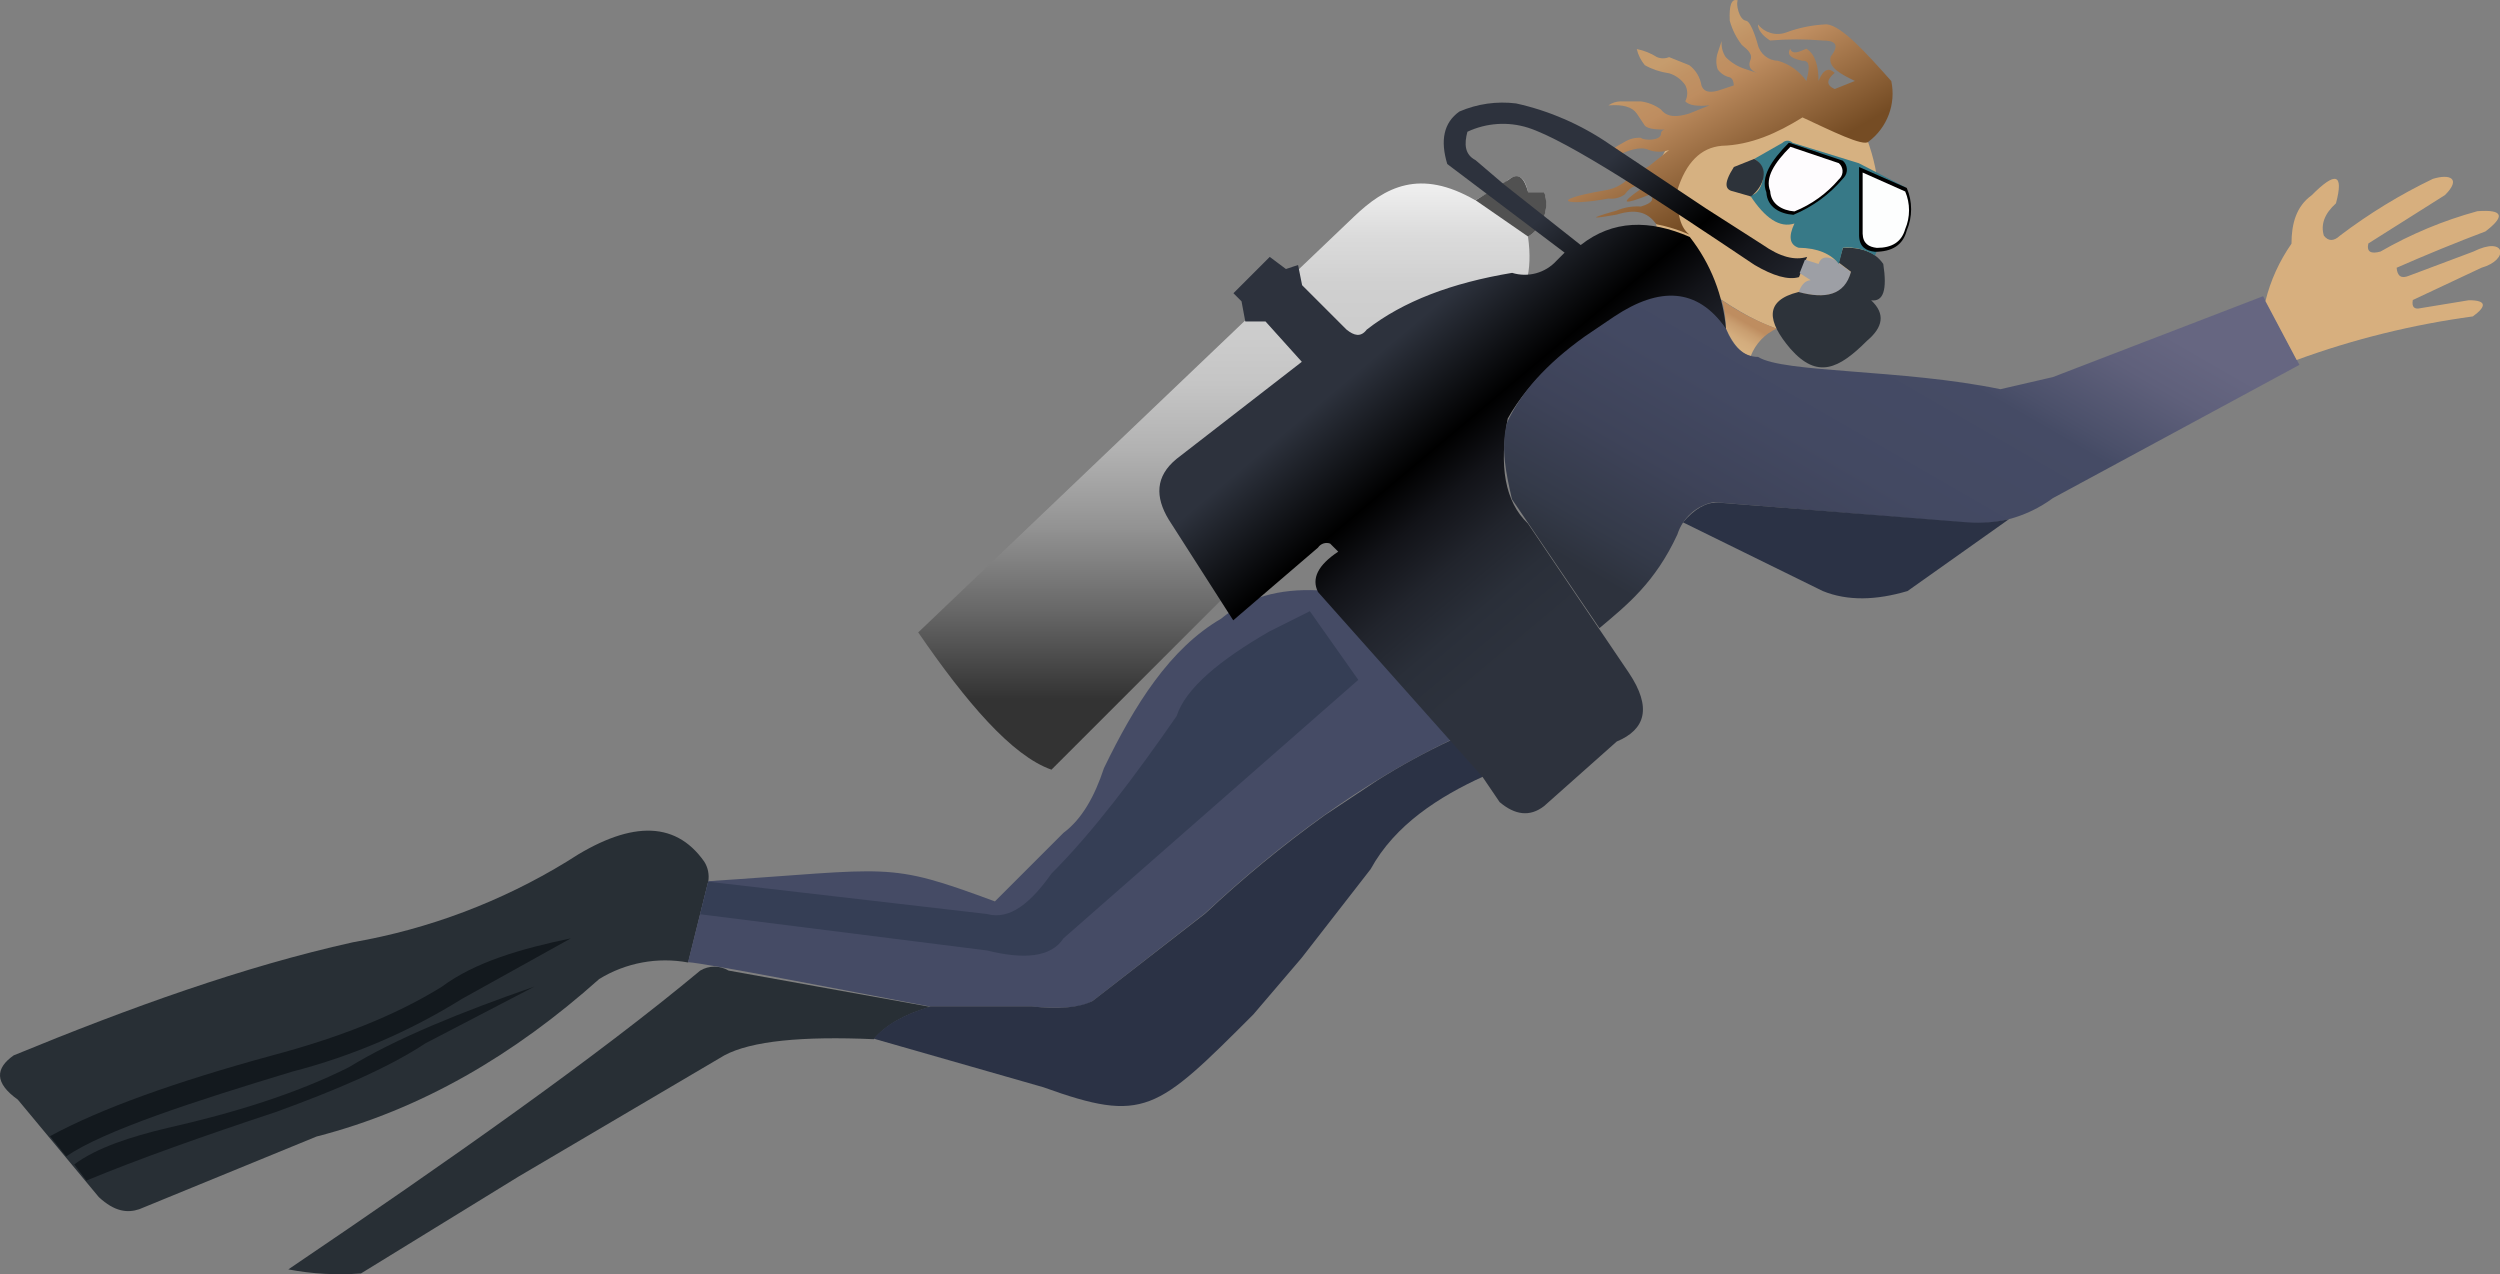 <?xml version="1.0" encoding="utf-8"?>
<!-- Generator: Adobe Illustrator 23.0.0, SVG Export Plug-In . SVG Version: 6.00 Build 0)  -->
<svg version="1.1" id="Layer_1" xmlns="http://www.w3.org/2000/svg" xmlns:xlink="http://www.w3.org/1999/xlink" x="0px" y="0px"
	 viewBox="0 0 352.39 179.58" style="enable-background:new 0 0 352.39 179.58;" xml:space="preserve">
<rect x="0" y="0" width="352.39" height="179.58" fill="#808080" stroke="none"/>
<style type="text/css">
	.st0{fill:#282F35;}
	.st1{fill:#13191E;}
	.st2{fill:#141A1F;}
	.st3{fill:#454B65;}
	.st4{fill:#2B3245;}
	.st5{fill:#353E55;}
	.st6{fill:#D6B181;}
	.st7{fill:url(#SVGID_1_);}
	.st8{fill:url(#SVGID_2_);}
	.st9{fill:url(#SVGID_3_);}
	.st10{fill:#515151;}
	.st11{fill:url(#SVGID_4_);}
	.st12{fill:url(#SVGID_5_);}
	.st13{fill:#9D9FA5;}
	.st14{fill:#2D333A;}
	.st15{fill:#377987;}
	.st16{fill:#FEFCFE;}
	.st17{fill:#FDFEFE;}
	.st18{fill:#D7AF7E;}
</style>
<title>scubadiver</title>
<g id="scuba_diver_1">
	<g id="scuba_diver">
		<g id="fins">
			<path id="right_fin" class="st0" d="M1.93,148.76c16.38-6.74,32.46-12.53,47.81-15.94c10.68-1.86,20.92-5.72,30.17-11.38
				c8.52-5.61,15.12-6,19.35,0c0.54,0.84,0.74,1.86,0.57,2.85C98.65,129,97.66,133,97,135.67c-4.32-0.8-8.79,0.03-12.54,2.33
				c-11.95,10.67-25.09,18.41-39.84,22.2l-25,10.25c-1.65,0.55-3.46,0.36-5.69-1.71L2.51,155C-0.81,152.63-0.66,150.58,1.93,148.76z
				"/>
			<g id="stripes">
				<path class="st1" d="M7.05,160.15L9.33,163c5.36-3.66,18.06-7.77,31.87-11.95c8.44-2.18,16.51-5.64,23.91-10.25l15.37-8.54
					c-7,1.46-13.49,3.32-18.21,6.83c-6.72,4.17-14.85,7.27-23.91,9.68C24.6,152.53,14.07,156.32,7.05,160.15z"/>
				<path class="st2" d="M10.47,164.13l1.71,2.28c7.22-3,16.59-6.32,26.75-9.68c8.23-3,15.65-6.11,21.06-9.68l15.37-8
					c-10.33,3.59-19.53,7.31-26.18,11.38c-7.46,3.74-16.18,6.44-25.61,8.57C18.34,160.25,13.63,161.78,10.47,164.13z"/>
			</g>
			<path id="fin" class="st0" d="M40.64,178.93c22.65-15.33,43.51-30,58.06-42.12c1.23-0.74,2.77-0.74,4,0l28.46,5.12
				c-3.59,1-6.26,2.54-8,4.55c-10-0.44-17.24,0.23-21.06,2.28l-29,17.08L50.88,179.5C47.46,179.76,44.01,179.57,40.64,178.93z"/>
		</g>
		<g id="right_leg">
			<path class="st3" d="M99.83,124.21c26.18-1.71,25-2.85,40.41,2.85l9.68-9.68c2.56-1.9,4.37-5.09,5.69-9.11
				c4.32-8.92,9.27-16.84,16.51-21.06c3.6-3,8.22-4.26,13.66-4l18.78,21.06c-12.4,5.93-23.87,14.36-34.72,24.47l-15.37,12
				c-1.48,1.39-4.93,1.5-9.11,1.14h-14.23c-13.72-2.6-31.08-6-34.15-6.26L99.83,124.21z"/>
		</g>
		<g id="left_leg">
			<path class="st4" d="M123.17,146.41c1.57-1.89,4.17-3.43,8-4.55h14.23c3.83,0.42,6.72,0.19,8.61-0.77l15.87-12.32
				c5.31-4.98,10.93-9.6,16.84-13.85l7.44-4.93c3.35-2.11,6.84-4.01,10.43-5.69l4.55,5.12c-6.26,2.85-12.52,6.83-15.94,13.09
				L183.49,135l-6.83,8c-13.66,13.66-15.37,15.37-29.6,10.25L123.17,146.41z"/>
			<g id="stripe">
				<path class="st5" d="M98.69,128.87l1.14-4.59l39.27,4.55c3.3,0.92,6.27-1.68,9.11-5.69c5.9-5.9,11.78-13.75,17.64-22.2
					C167.12,97,172,93,178.94,89l5.69-2.85l6.83,9.68l-41.55,36.43c-1.77,2.71-5.61,3-10.81,1.71L98.69,128.87z"/>
			</g>
		</g>
		<g id="Layer_13">
			<path class="st6" d="M242.6,42.21c7.39,5,12.61,6,16,3.53c4.52-7.58,8.58-15.34,4.55-26.18c-3.45-7.13-10.61-8.1-20.49-4.55
				c-5.56,2.74-8.86,5.93-9.06,9.71C231.94,34.74,236.13,39.5,242.6,42.21z"/>
			<g id="Layer_14">
				
					<linearGradient id="SVGID_1_" gradientUnits="userSpaceOnUse" x1="-133.011" y1="10739.241" x2="-130.342" y2="10743.85" gradientTransform="matrix(1 0 0 -1 377 10788)">
					<stop  offset="0.07" style="stop-color:#D6B181"/>
					<stop  offset="0.28" style="stop-color:#D3AC7D"/>
					<stop  offset="0.54" style="stop-color:#C99E70"/>
					<stop  offset="0.74" style="stop-color:#BE8D60"/>
				</linearGradient>
				<path class="st7" d="M246.78,50.18c0.66-1.71,1.97-3.1,3.64-3.86c-2.73-1-5.33-2.34-7.72-4c0.39,1.3,0.58,2.65,0.57,4
					C244.33,48.57,245.49,50,246.78,50.18z"/>
			</g>
		</g>
		<g id="Layer_15">
			
				<linearGradient id="SVGID_2_" gradientUnits="userSpaceOnUse" x1="-128.243" y1="10759.57" x2="-140.933" y2="10781.551" gradientTransform="matrix(1 0 0 -1 377 10788)">
				<stop  offset="0.1" style="stop-color:#754C24"/>
				<stop  offset="0.71" style="stop-color:#BE8D60"/>
				<stop  offset="0.83" style="stop-color:#C09264"/>
				<stop  offset="0.95" style="stop-color:#C69C6D"/>
			</linearGradient>
			<path class="st8" d="M233.48,31.61c1.6,0.31,3.17,0.8,4.66,1.46c-1.55-1.18-1.72-3.63-1.71-6.26c1.22-3.87,3.28-6,6.26-6.26
				c4.07-0.11,7.79-1.76,11.38-4c4,1.85,8.62,4.17,9.31,3.42c2.64-1.98,3.89-5.31,3.21-8.54c-3.5-3.94-7-7.81-9.11-8
				c-1.94,0.08-3.87,0.46-5.69,1.14c-1.44,0.53-3.06,0.07-4-1.14c0,0.77,0.57,1.53,1.71,2.28c2.46-0.21,4.94-0.21,7.4,0
				c1.66,0,2.54,0.49,1.14,2.28c-0.4,1.54,1.5,2.48,3.42,3.42l-2.85,1.14c-1.21-0.54-1.18-1.3,0-2.28
				c-0.83-0.78-1.59-0.55-2.28,1.14c0-2.07-0.43-3.74-1.71-4.55c-1,0.46-2,0.91-2.28,0c-0.38,0.67-0.28,1.28,1.71,1.71
				c1.28-0.1,0.92,1.38,0.57,2.85c-0.97-1.38-2.38-2.39-4-2.85c-1.36-0.03-2.52-0.96-2.85-2.28c0,0-0.87-3.29-1.67-3.37
				c-1-0.13-1.45-2.52-1.14-2.85c-0.93-0.36-1.24,0.76-1.14,2.85c0.34,1.24,0.92,2.41,1.71,3.42c0.79,0.66,1.64,1.3,1.14,2.28
				c-0.27,0.85,0.18,1.39,1.14,1.71l-1.71-0.57c-1.08-0.32-2.06-0.91-2.85-1.71c-0.45-0.67-0.65-1.48-0.57-2.28l-0.57,1.71
				c-0.24,0.74-0.24,1.54,0,2.28c0.41,0.58,1.02,0.99,1.71,1.14c0.42,0.17,0.54,0.61,0.57,1.14l-1.71,0.57
				c-1.47,0.54-2.5,0.46-2.85-0.57c-0.18-1.13-0.79-2.16-1.71-2.85l-2.85-1.14c-0.55,0.23-1.16,0.23-1.71,0
				c-0.87-0.55-1.84-0.94-2.85-1.14c0.2,0.84,0.59,1.62,1.14,2.28c1.06,0.59,2.22,0.97,3.42,1.14c0.93,0.28,1.73,0.87,2.28,1.67
				c0.37,0.72,0.37,1.56,0,2.28c0.54,0.6,1.76,0.73,3.42,0.57L238.12,16c-1.66,0.51-3.12,0.6-4-0.57c-0.84-0.62-1.82-1.01-2.85-1.14
				h-2.85c-0.61,0.01-1.21,0.21-1.71,0.57c2.05-0.17,3.37,0.22,4,1.14l1.14,1.71c0.5,0.55,2,0.56,3.42,0.57c0,0-1.1-0.23-1.14,0.57
				c0,1-2.38,1-2.85,0.57c-0.8-0.04-1.6,0.16-2.28,0.58c-3.12,1.67-2.23,1.83-0.57,1.71c1.79-0.81,3.15-1,4-0.57
				c0.92,0.33,1.93,0.33,2.85,0l-2.85,2.28l-2.85,1.71c-0.92,0.93-2.12,1.53-3.42,1.71c-8.4,1.45-5.24,2.25,0.57,1.14
				c0.8,0.11,1.62-0.1,2.28-0.57c1-1.31,1.69-1.38,2.29-0.78c-3.15,2.17-2.46,2.28,1.23,0.8c0.67,0.6,0.46,1.17-1.24,1.68
				c-1.17-0.08-2.34,0.12-3.42,0.57c-4.44,1.25-3.23,1.15,0,0.57C231.11,29.24,232.46,30.26,233.48,31.61z"/>
		</g>
		<g id="BCD_Vest">
			<g id="Layer_8">
				
					<linearGradient id="SVGID_3_" gradientUnits="userSpaceOnUse" x1="-203.321" y1="10679.51" x2="-203.321" y2="10763.15" gradientTransform="matrix(1 0 0 -1 377 10788)">
					<stop  offset="0.12" style="stop-color:#333333"/>
					<stop  offset="0.27" style="stop-color:#686868"/>
					<stop  offset="0.41" style="stop-color:#939393"/>
					<stop  offset="0.54" style="stop-color:#B2B2B2"/>
					<stop  offset="0.65" style="stop-color:#C5C5C5"/>
					<stop  offset="0.73" style="stop-color:#CCCCCC"/>
					<stop  offset="0.82" style="stop-color:#D0D0D0"/>
					<stop  offset="0.9" style="stop-color:#DBDBDB"/>
					<stop  offset="0.98" style="stop-color:#EEEEEE"/>
					<stop  offset="1" style="stop-color:#F2F2F2"/>
				</linearGradient>
				<path class="st9" d="M129.43,89.14c6.76,9.84,13.19,17.39,18.78,19.35L213.1,43.6c1.82-2.21,3-5.16,2.28-10.25
					c2.11-1.31,3.05-3.9,2.28-6.26h-2.28c-0.57-2.61-1.75-2.87-3.42-1.14l-4,2.28c-7.84-4.54-12.75-1.86-17.08,2.28L129.43,89.14z"
					/>
				<path class="st10" d="M208,28.23l7.4,5.12c2.11-1.31,3.05-3.9,2.28-6.26h-2.28c-0.51-1.84-1.25-3-2.76-1.74L208,28.23"/>
			</g>
			
				<linearGradient id="SVGID_4_" gradientUnits="userSpaceOnUse" x1="-189.209" y1="10757.737" x2="-148.169" y2="10708.827" gradientTransform="matrix(1 0 0 -1 377 10788)">
				<stop  offset="0.3" style="stop-color:#2D323D"/>
				<stop  offset="0.54" style="stop-color:#000000"/>
				<stop  offset="0.64" style="stop-color:#121318"/>
				<stop  offset="0.76" style="stop-color:#21242C"/>
				<stop  offset="0.88" style="stop-color:#2A2F39"/>
				<stop  offset="1" style="stop-color:#2D323D"/>
			</linearGradient>
			<path class="st11" d="M185.78,83.45c-0.95-1.9,0-3.8,2.85-5.69l-1.14-1.14c-0.63-0.23-1.34,0.01-1.71,0.57l-11.95,10.25
				l-9.11-14.23c-1.89-3.15-1.9-6.06,1.14-8.54L183.5,51l-5.12-5.69h-2.85L175,42.47l-1.14-1.14l5.12-5.12l2.28,1.71l1.71-0.57
				l0.57,2.85l6.26,6.26c1.06,0.85,2,1.12,2.85,0c5.13-4,12-6.59,20.49-8c2.24,0.69,4.68,0.03,6.26-1.71l1.14-1.14L204,23.12
				c-1-3.31-0.52-5.82,1.71-7.4c2.52-1.09,5.28-1.48,8-1.14c4.69,1.04,9.13,2.98,13.09,5.69l13.66,9.11l8,5.12
				c2.45,1.72,4.52,2.25,6.26,1.71l-1.14,2.85c-1.53,0.45-3.65-0.18-6.26-1.71C233.88,28.33,221,19.8,215.38,18
				c-2.82-0.89-5.86-0.68-8.54,0.57c-0.46,1.72-0.4,3.2,1.14,4L212,26l10.81,8.54c4.52-3.56,9.71-3.61,15.37-1.14
				c2.96,3.77,4.74,8.32,5.12,13.09c-4-5.72-9.08-5.75-14.8-2.28c-7.5,4.52-12.98,9.42-15.98,14.79c-1.23,6.63-0.43,11.67,2.85,14.8
				l14.23,21.04c3.29,4.92,2.32,8-1.71,9.68l-10.25,9.11c-2,1.55-4.1,1.26-6.26-0.57l-2.38-3.51L185.78,83.45z"/>
		</g>
		<g id="right_arm">
			
				<linearGradient id="SVGID_5_" gradientUnits="userSpaceOnUse" x1="-133.779" y1="10689.2" x2="-90.133" y2="10764.801" gradientTransform="matrix(1 0 0 -1 377 10788)">
				<stop  offset="0.07" style="stop-color:#2D323D"/>
				<stop  offset="0.14" style="stop-color:#343A49"/>
				<stop  offset="0.28" style="stop-color:#3E4359"/>
				<stop  offset="0.43" style="stop-color:#434962"/>
				<stop  offset="0.64" style="stop-color:#454B65"/>
				<stop  offset="0.67" style="stop-color:#4B506A"/>
				<stop  offset="0.79" style="stop-color:#5F607B"/>
				<stop  offset="0.87" style="stop-color:#666681"/>
			</linearGradient>
			<path class="st12" d="M225.45,88.54l-12.33-18.17c-0.81-3.55-1.61-7.09-0.72-10.73c1.92-4.28,5.57-8.34,10.95-12.19l4.21-2.85
				c6.35-4.21,11.69-4.08,15.71,1.71c1,2.46,2.45,4,4.55,4c3.51,2.27,20.49,1.71,34.15,4.55l7.4-1.71L319,41.75l5.12,9.68
				l-34.75,18.78c-3.76,2.78-8.45,4.01-13.09,3.42l-34.72-2.85c-2.42,0.46-4.38,2.2-5.12,4.55
				C233.29,82.13,229.35,85.26,225.45,88.54z"/>
		</g>
		<g id="left_arm">
			<path class="st4" d="M237.23,73.63c1.63-1.92,3.27-2.85,4.91-2.79l35.24,2.79c1.95,0.14,3.91-0.02,5.81-0.46l-14.31,10.14
				c-4.42,1.31-8.44,1.43-11.95,0L237.23,73.63z"/>
		</g>
		<g id="regulator">
			<path class="st13" d="M253.67,38.49l1.54,1c-0.89,0.08-1.34,0.83-1.71,1.71c3.85,0.92,6.7,0.48,7.4-2.85l-2.28-1.71
				c-1.26-0.64-2-0.36-2.28,0.57l-1.92-0.61L253.67,38.49z"/>
			<path class="st14" d="M259.77,34.93c2.62-0.1,4.55,0.61,5.69,2.28c0.57,3.69,0,5.35-1.71,5.12c2.05,1.91,1.66,3.81-0.57,5.69
				c-4,4-7,5.46-10.81,1.14c-3.28-3.86-3.73-6.79,1.14-8c3.74,1,6.49,0.51,7.4-2.85L259.17,37L259.77,34.93z"/>
		</g>
		<g id="mask">
			<path id="mask-2" class="st15" d="M246.68,27.53c1.71,0,2.85-4,0.57-5.12l4-2.28c0.39-0.39,1.02-0.4,1.41-0.02
				c0.01,0.01,0.01,0.01,0.02,0.02L262,23l6.59,3.4l-4.3,9.6c-1.35-0.85-2.94-1.23-4.52-1.08l-0.57,2.28
				c-1.14-1.43-3-2.24-5.69-2.28c-1.25-0.43-1.45-1.57-0.57-3.42C250.89,32.18,248.8,30.79,246.68,27.53z"/>
			<path id="right_lense_ceal" d="M252.79,30.28c-1.88-0.14-3.69-1.06-3.81-3.17c-0.85-2.15,0.67-4.47,3.17-7l7.61,2.54
				c0.7,0.62,0.77,1.68,0.15,2.38c-0.05,0.05-0.1,0.11-0.15,0.16C257.87,27.42,255.49,29.16,252.79,30.28z"/>
			<path id="right_lense" class="st16" d="M252.94,29.8c-1.69-0.13-3.32-1-3.42-2.85c-0.76-1.92,0.6-4,2.85-6.26L259.2,23
				c0.63,0.55,0.7,1.5,0.15,2.13c-0.05,0.05-0.1,0.1-0.15,0.15C257.51,27.27,255.36,28.82,252.94,29.8z"/>
			<path id="left_lense_ceal" d="M262.05,23.54v9.71c0.05,1.58,1,2.11,2.24,2.24c2.38,0,3.93-0.91,4.48-3c0.82-1.92,0.82-4.08,0-6
				L262.05,23.54z"/>
			<path id="left_lense" class="st17" d="M262.55,24.32v8.62c0.05,1.4,0.87,1.87,2,2c2.11,0,3.48-0.81,4-2.65
				c0.72-1.69,0.72-3.61,0-5.3L262.55,24.32z"/>
			<path class="st14" d="M244.4,23.54l2.85-1.14c2.28,1.14,1.4,3.91-0.46,5.29L244.4,27C243.22,26.79,242.83,26,244.4,23.54z"/>
		</g>
		<g id="hand">
			<path class="st18" d="M319.33,42.44c0.71-2.9,1.96-5.64,3.67-8.09c0-2.82,0.67-5.26,2.85-6.83c3.34-3.37,4.55-3.11,3.42,1.14
				c-1.64,1.48-2.17,3-1.71,4.55c0.64,0.83,1.41,0.81,2.28,0c4.09-3.1,8.47-5.78,13.09-8c2.48-0.76,4,0,1.71,2.28l-10.81,6.83
				c-0.26,1.16,0.34,1.52,1.71,1.14c4.29-2.47,8.88-4.38,13.66-5.69c3.81-0.28,3.82,0.8,1.14,2.85c-4.14,1.56-8.32,3.28-12.52,5.12
				c0.09,1.19,0.66,1.57,1.71,1.14l9.11-3.42c4.55-2.28,5.12,1.14,1.14,2.28l-9.68,4.55c-0.18,1,0.22,1.37,1.14,1.14l6.76-1.11
				c2.59,0,2.47,0.89,0.57,2.28c-8.48,1.15-16.81,3.2-24.84,6.14L319.33,42.44z"/>
		</g>
	</g>
</g>
</svg>
